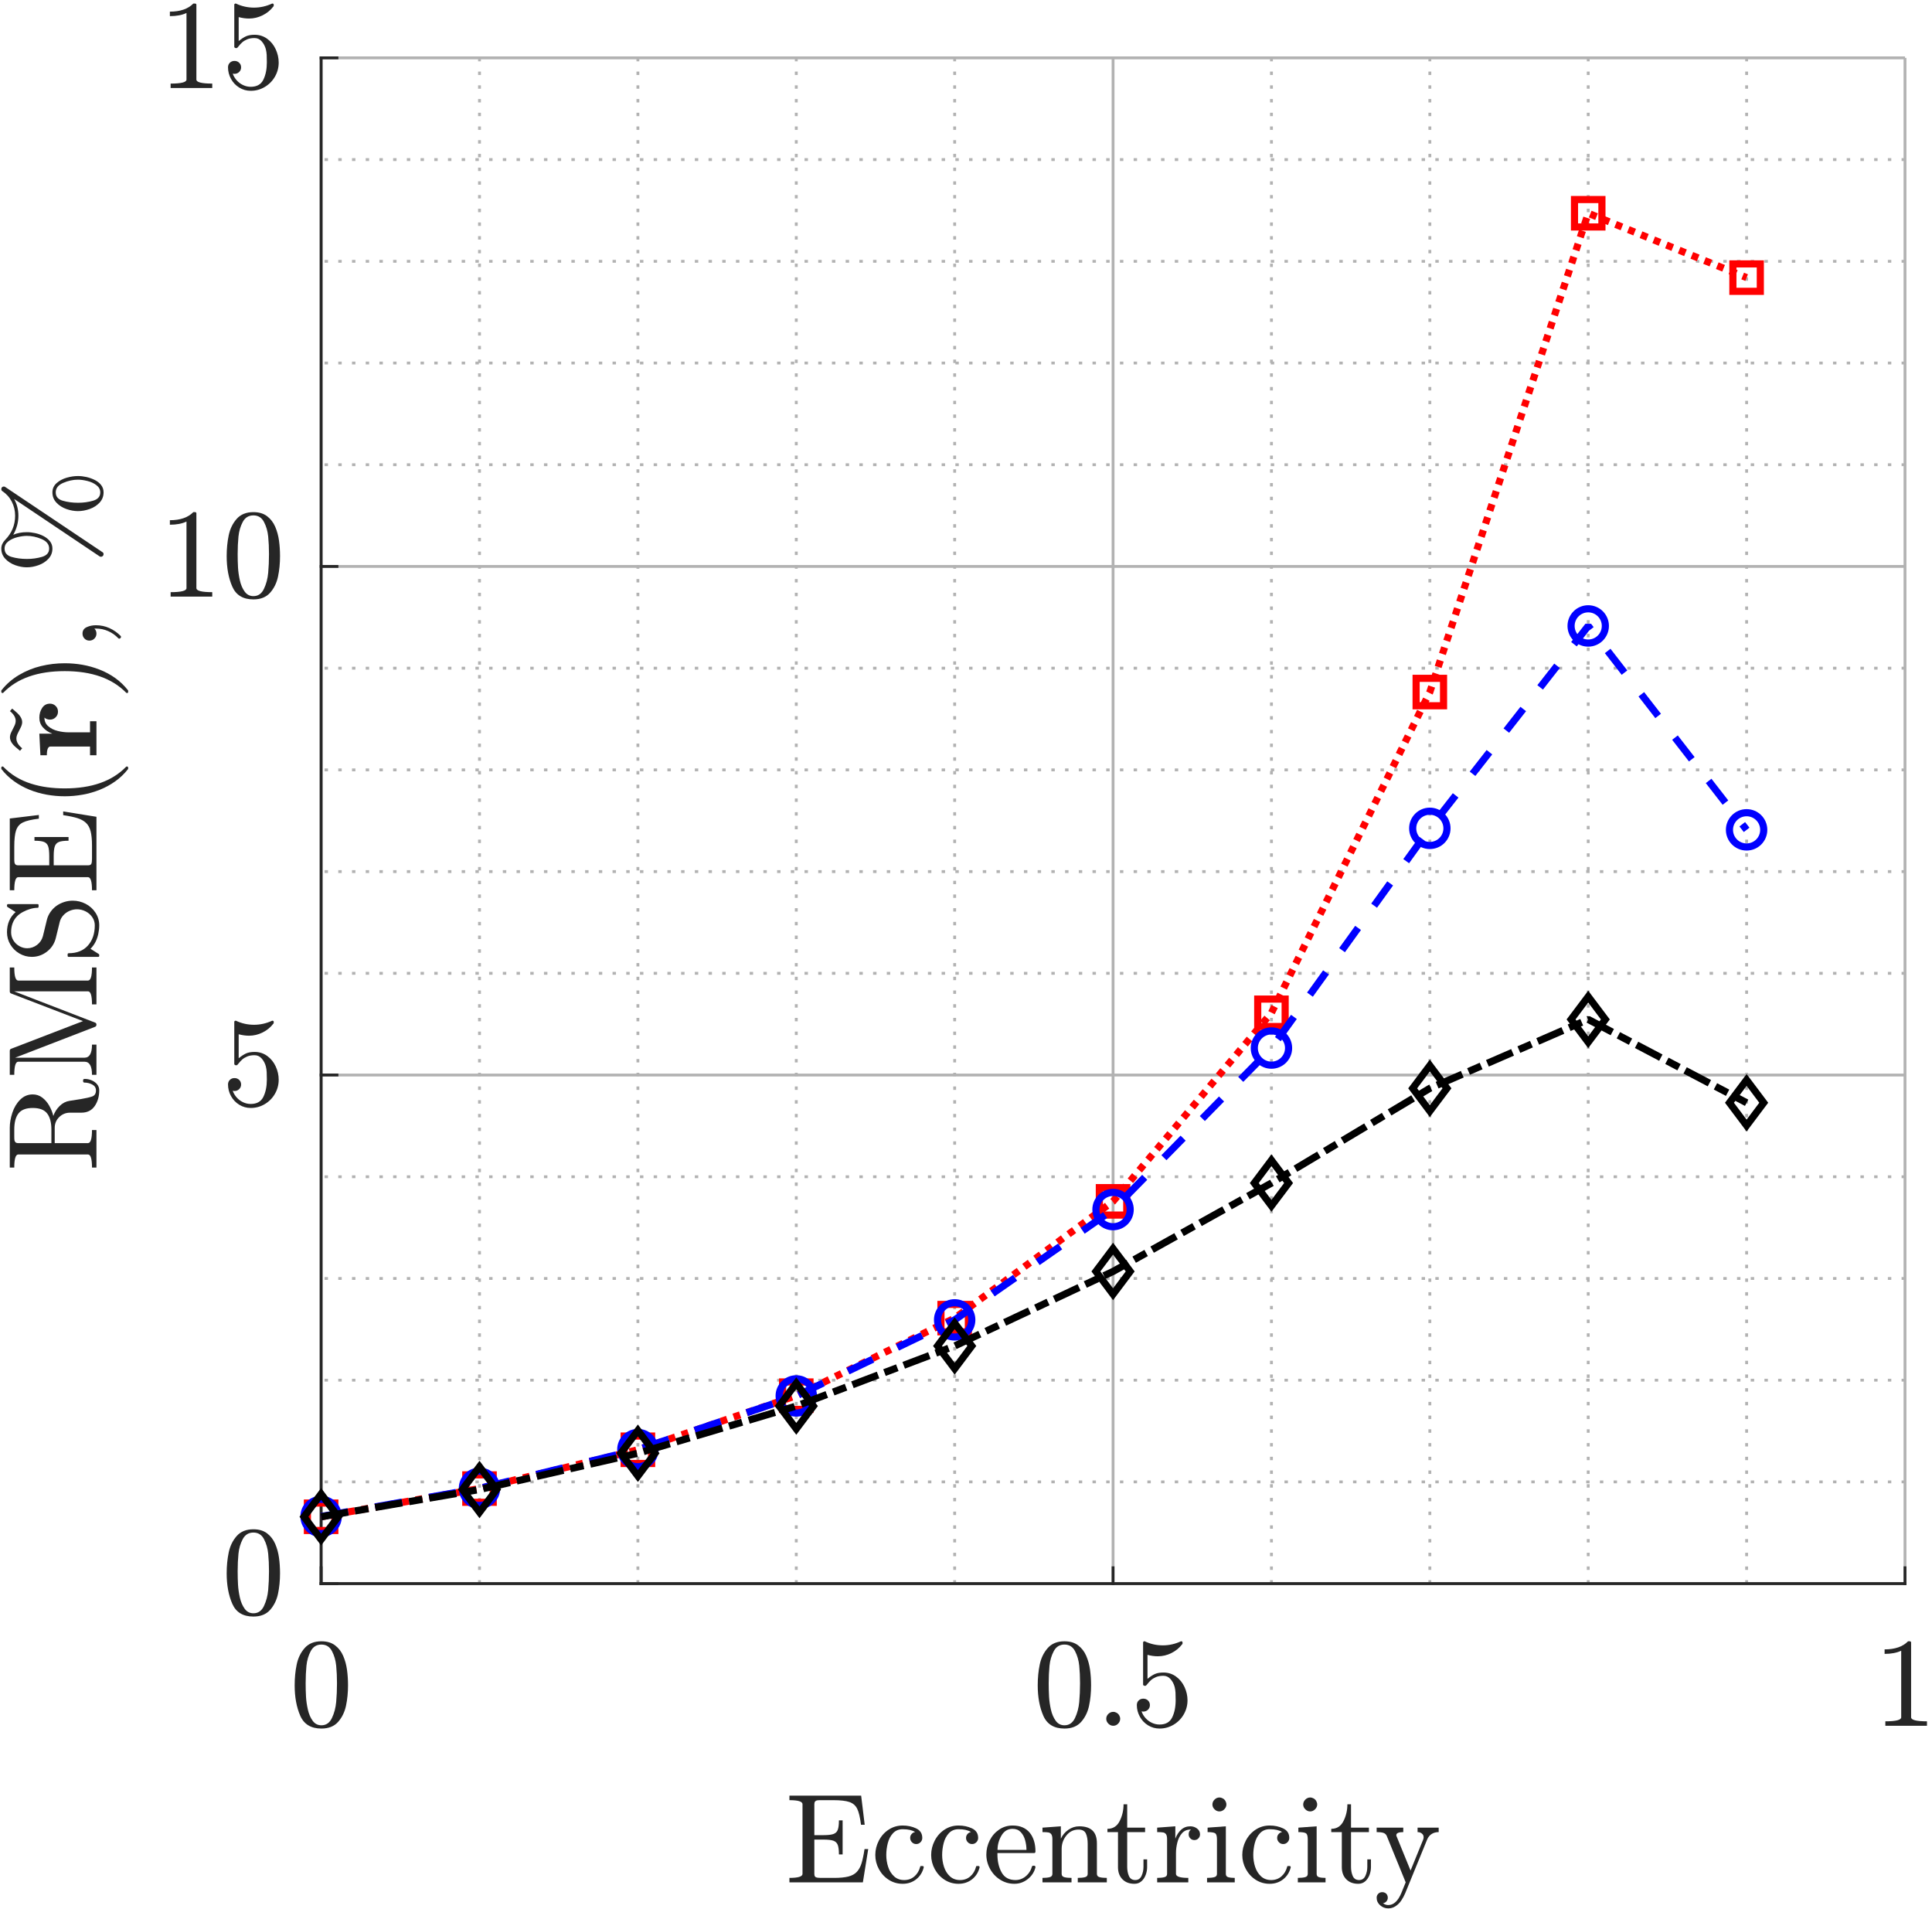 <?xml version="1.0" encoding="UTF-8" standalone="no"?>
<svg
   xmlns:dc="http://purl.org/dc/elements/1.1/"
   xmlns:cc="http://creativecommons.org/ns#"
   xmlns:rdf="http://www.w3.org/1999/02/22-rdf-syntax-ns#"
   xmlns:svg="http://www.w3.org/2000/svg"
   xmlns="http://www.w3.org/2000/svg"
   xmlns:sodipodi="http://sodipodi.sourceforge.net/DTD/sodipodi-0.dtd"
   xmlns:inkscape="http://www.inkscape.org/namespaces/inkscape"
   version="1.1"
   id="svg2"
   xml:space="preserve"
   width="450.667"
   height="445.333"
   viewBox="0 0 450.667 445.333"
   sodipodi:docname="accuracy_ecc.eps"><rect x="0" y="0" width="450.667" height="445.333" fill="#333333" stroke="none"/><defs
     id="defs6" /><sodipodi:namedview
     pagecolor="#ffffff"
     bordercolor="#666666"
     borderopacity="1"
     objecttolerance="10"
     gridtolerance="10"
     guidetolerance="10"
     inkscape:pageopacity="0"
     inkscape:pageshadow="2"
     inkscape:window-width="640"
     inkscape:window-height="480"
     id="namedview4" /><g
     id="g10"
     inkscape:groupmode="layer"
     inkscape:label="ink_ext_XXXXXX"
     transform="matrix(1.333,0,0,-1.333,0,445.333)"><g
       id="g12"
       transform="scale(0.1)"><path
         d="m -20,-30.027 h 3401.6 v 3401.6 H -20 Z"
         style="fill:#ffffff;fill-opacity:1;fill-rule:nonzero;stroke:none"
         id="path14" /><path
         d="m -20,-30.027 h 3401.6 v 3401.6 H -20 Z"
         style="fill:#ffffff;fill-opacity:1;fill-rule:nonzero;stroke:none"
         id="path16" /><path
         d="m 561.934,569.902 h 2771.68 v 2669.69 H 561.934 Z"
         style="fill:#ffffff;fill-opacity:1;fill-rule:nonzero;stroke:none"
         id="path18" /><path
         d="M 839.102,569.902 V 3239.59"
         style="fill:none;stroke:#b2b2b2;stroke-width:4.997;stroke-linecap:butt;stroke-linejoin:bevel;stroke-miterlimit:10;stroke-dasharray:5.999, 17.998;stroke-dashoffset:0;stroke-opacity:1"
         id="path20" /><path
         d="M 1116.27,569.902 V 3239.59"
         style="fill:none;stroke:#b2b2b2;stroke-width:4.997;stroke-linecap:butt;stroke-linejoin:bevel;stroke-miterlimit:10;stroke-dasharray:5.999, 17.998;stroke-dashoffset:0;stroke-opacity:1"
         id="path22" /><path
         d="M 1393.43,569.902 V 3239.59"
         style="fill:none;stroke:#b2b2b2;stroke-width:4.997;stroke-linecap:butt;stroke-linejoin:bevel;stroke-miterlimit:10;stroke-dasharray:5.999, 17.998;stroke-dashoffset:0;stroke-opacity:1"
         id="path24" /><path
         d="M 1670.6,569.902 V 3239.59"
         style="fill:none;stroke:#b2b2b2;stroke-width:4.997;stroke-linecap:butt;stroke-linejoin:bevel;stroke-miterlimit:10;stroke-dasharray:5.999, 17.998;stroke-dashoffset:0;stroke-opacity:1"
         id="path26" /><path
         d="M 2224.94,569.902 V 3239.59"
         style="fill:none;stroke:#b2b2b2;stroke-width:4.997;stroke-linecap:butt;stroke-linejoin:bevel;stroke-miterlimit:10;stroke-dasharray:5.999, 17.998;stroke-dashoffset:0;stroke-opacity:1"
         id="path28" /><path
         d="M 2502.11,569.902 V 3239.59"
         style="fill:none;stroke:#b2b2b2;stroke-width:4.997;stroke-linecap:butt;stroke-linejoin:bevel;stroke-miterlimit:10;stroke-dasharray:5.999, 17.998;stroke-dashoffset:0;stroke-opacity:1"
         id="path30" /><path
         d="M 2779.27,569.902 V 3239.59"
         style="fill:none;stroke:#b2b2b2;stroke-width:4.997;stroke-linecap:butt;stroke-linejoin:bevel;stroke-miterlimit:10;stroke-dasharray:5.999, 17.998;stroke-dashoffset:0;stroke-opacity:1"
         id="path32" /><path
         d="M 3056.44,569.902 V 3239.59"
         style="fill:none;stroke:#b2b2b2;stroke-width:4.997;stroke-linecap:butt;stroke-linejoin:bevel;stroke-miterlimit:10;stroke-dasharray:5.999, 17.998;stroke-dashoffset:0;stroke-opacity:1"
         id="path34" /><path
         d="M 561.934,569.902 V 3239.59"
         style="fill:none;stroke:#b2b2b2;stroke-width:4.997;stroke-linecap:butt;stroke-linejoin:round;stroke-miterlimit:10;stroke-dasharray:none;stroke-opacity:1"
         id="path36" /><path
         d="M 1947.77,569.902 V 3239.59"
         style="fill:none;stroke:#b2b2b2;stroke-width:4.997;stroke-linecap:butt;stroke-linejoin:round;stroke-miterlimit:10;stroke-dasharray:none;stroke-opacity:1"
         id="path38" /><path
         d="M 3333.61,569.902 V 3239.59"
         style="fill:none;stroke:#b2b2b2;stroke-width:4.997;stroke-linecap:butt;stroke-linejoin:round;stroke-miterlimit:10;stroke-dasharray:none;stroke-opacity:1"
         id="path40" /><path
         d="M 3333.61,747.883 H 561.934"
         style="fill:none;stroke:#b2b2b2;stroke-width:4.997;stroke-linecap:butt;stroke-linejoin:bevel;stroke-miterlimit:10;stroke-dasharray:5.999, 17.998;stroke-dashoffset:0;stroke-opacity:1"
         id="path42" /><path
         d="M 3333.61,925.859 H 561.934"
         style="fill:none;stroke:#b2b2b2;stroke-width:4.997;stroke-linecap:butt;stroke-linejoin:bevel;stroke-miterlimit:10;stroke-dasharray:5.999, 17.998;stroke-dashoffset:0;stroke-opacity:1"
         id="path44" /><path
         d="M 3333.61,1103.84 H 561.934"
         style="fill:none;stroke:#b2b2b2;stroke-width:4.997;stroke-linecap:butt;stroke-linejoin:bevel;stroke-miterlimit:10;stroke-dasharray:5.999, 17.998;stroke-dashoffset:0;stroke-opacity:1"
         id="path46" /><path
         d="M 3333.61,1281.82 H 561.934"
         style="fill:none;stroke:#b2b2b2;stroke-width:4.997;stroke-linecap:butt;stroke-linejoin:bevel;stroke-miterlimit:10;stroke-dasharray:5.999, 17.998;stroke-dashoffset:0;stroke-opacity:1"
         id="path48" /><path
         d="M 3333.61,1637.78 H 561.934"
         style="fill:none;stroke:#b2b2b2;stroke-width:4.997;stroke-linecap:butt;stroke-linejoin:bevel;stroke-miterlimit:10;stroke-dasharray:5.999, 17.998;stroke-dashoffset:0;stroke-opacity:1"
         id="path50" /><path
         d="M 3333.61,1815.76 H 561.934"
         style="fill:none;stroke:#b2b2b2;stroke-width:4.997;stroke-linecap:butt;stroke-linejoin:bevel;stroke-miterlimit:10;stroke-dasharray:5.999, 17.998;stroke-dashoffset:0;stroke-opacity:1"
         id="path52" /><path
         d="M 3333.61,1993.73 H 561.934"
         style="fill:none;stroke:#b2b2b2;stroke-width:4.997;stroke-linecap:butt;stroke-linejoin:bevel;stroke-miterlimit:10;stroke-dasharray:5.999, 17.998;stroke-dashoffset:0;stroke-opacity:1"
         id="path54" /><path
         d="M 3333.61,2171.71 H 561.934"
         style="fill:none;stroke:#b2b2b2;stroke-width:4.997;stroke-linecap:butt;stroke-linejoin:bevel;stroke-miterlimit:10;stroke-dasharray:5.999, 17.998;stroke-dashoffset:0;stroke-opacity:1"
         id="path56" /><path
         d="M 3333.61,2527.67 H 561.934"
         style="fill:none;stroke:#b2b2b2;stroke-width:4.997;stroke-linecap:butt;stroke-linejoin:bevel;stroke-miterlimit:10;stroke-dasharray:5.999, 17.998;stroke-dashoffset:0;stroke-opacity:1"
         id="path58" /><path
         d="M 3333.61,2705.65 H 561.934"
         style="fill:none;stroke:#b2b2b2;stroke-width:4.997;stroke-linecap:butt;stroke-linejoin:bevel;stroke-miterlimit:10;stroke-dasharray:5.999, 17.998;stroke-dashoffset:0;stroke-opacity:1"
         id="path60" /><path
         d="M 3333.61,2883.63 H 561.934"
         style="fill:none;stroke:#b2b2b2;stroke-width:4.997;stroke-linecap:butt;stroke-linejoin:bevel;stroke-miterlimit:10;stroke-dasharray:5.999, 17.998;stroke-dashoffset:0;stroke-opacity:1"
         id="path62" /><path
         d="M 3333.61,3061.61 H 561.934"
         style="fill:none;stroke:#b2b2b2;stroke-width:4.997;stroke-linecap:butt;stroke-linejoin:bevel;stroke-miterlimit:10;stroke-dasharray:5.999, 17.998;stroke-dashoffset:0;stroke-opacity:1"
         id="path64" /><path
         d="M 3333.61,569.902 H 561.934"
         style="fill:none;stroke:#b2b2b2;stroke-width:4.997;stroke-linecap:butt;stroke-linejoin:round;stroke-miterlimit:10;stroke-dasharray:none;stroke-opacity:1"
         id="path66" /><path
         d="M 3333.61,1459.8 H 561.934"
         style="fill:none;stroke:#b2b2b2;stroke-width:4.997;stroke-linecap:butt;stroke-linejoin:round;stroke-miterlimit:10;stroke-dasharray:none;stroke-opacity:1"
         id="path68" /><path
         d="M 3333.61,2349.7 H 561.934"
         style="fill:none;stroke:#b2b2b2;stroke-width:4.997;stroke-linecap:butt;stroke-linejoin:round;stroke-miterlimit:10;stroke-dasharray:none;stroke-opacity:1"
         id="path70" /><path
         d="M 3333.61,3239.59 H 561.934"
         style="fill:none;stroke:#b2b2b2;stroke-width:4.997;stroke-linecap:butt;stroke-linejoin:round;stroke-miterlimit:10;stroke-dasharray:none;stroke-opacity:1"
         id="path72" /><path
         d="M 561.934,569.902 H 3333.61"
         style="fill:none;stroke:#262626;stroke-width:4.997;stroke-linecap:square;stroke-linejoin:round;stroke-miterlimit:10;stroke-dasharray:none;stroke-opacity:1"
         id="path74" /><path
         d="m 561.934,569.902 v 27.715"
         style="fill:none;stroke:#262626;stroke-width:4.997;stroke-linecap:square;stroke-linejoin:round;stroke-miterlimit:10;stroke-dasharray:none;stroke-opacity:1"
         id="path76" /><path
         d="m 1947.77,569.902 v 27.715"
         style="fill:none;stroke:#262626;stroke-width:4.997;stroke-linecap:square;stroke-linejoin:round;stroke-miterlimit:10;stroke-dasharray:none;stroke-opacity:1"
         id="path78" /><path
         d="m 3333.61,569.902 v 27.715"
         style="fill:none;stroke:#262626;stroke-width:4.997;stroke-linecap:square;stroke-linejoin:round;stroke-miterlimit:10;stroke-dasharray:none;stroke-opacity:1"
         id="path80" /><path
         d="m 562.426,316.285 c -18.121,0 -30.449,7.465 -36.981,22.399 -6.531,14.933 -9.797,32.683 -9.797,53.246 0,12.875 1.172,24.98 3.516,36.324 2.344,11.344 7,20.965 13.973,28.867 6.968,7.91 16.73,11.863 29.289,11.863 9.75,0 17.734,-2.375 23.953,-7.129 6.219,-4.746 10.949,-10.902 14.203,-18.464 3.246,-7.559 5.465,-15.653 6.652,-24.278 1.188,-8.625 1.782,-17.687 1.782,-27.183 0,-12.688 -1.172,-24.578 -3.516,-35.668 -2.344,-11.094 -6.953,-20.532 -13.828,-28.309 -6.871,-7.781 -16.621,-11.668 -29.246,-11.668 z m 0,5.715 c 8.25,0 14.39,4.234 18.422,12.703 4.027,8.465 6.511,17.824 7.453,28.074 0.933,10.246 1.402,21.153 1.402,32.715 0,11.121 -0.469,21.387 -1.402,30.793 -0.942,9.403 -3.41,17.918 -7.41,25.539 -4,7.629 -10.157,11.442 -18.465,11.442 -8.371,0 -14.59,-3.828 -18.653,-11.481 -4.062,-7.656 -6.562,-16.172 -7.5,-25.547 -0.933,-9.375 -1.402,-19.625 -1.402,-30.746 0,-8.25 0.203,-16.015 0.606,-23.297 0.406,-7.277 1.484,-14.808 3.234,-22.593 1.75,-7.778 4.547,-14.325 8.391,-19.633 3.843,-5.313 8.953,-7.969 15.324,-7.969"
         style="fill:#262626;fill-opacity:1;fill-rule:nonzero;stroke:none"
         id="path82" /><path
         d="m 1862.71,316.285 c -18.12,0 -30.45,7.465 -36.98,22.399 -6.53,14.933 -9.8,32.683 -9.8,53.246 0,12.875 1.17,24.98 3.52,36.324 2.34,11.344 7,20.965 13.96,28.867 6.97,7.91 16.73,11.863 29.3,11.863 9.75,0 17.73,-2.375 23.95,-7.129 6.22,-4.746 10.95,-10.902 14.2,-18.464 3.25,-7.559 5.47,-15.653 6.66,-24.278 1.18,-8.625 1.78,-17.687 1.78,-27.183 0,-12.688 -1.17,-24.578 -3.52,-35.668 -2.34,-11.094 -6.95,-20.532 -13.83,-28.309 -6.87,-7.781 -16.62,-11.668 -29.24,-11.668 z m 0,5.715 c 8.25,0 14.39,4.234 18.42,12.703 4.03,8.465 6.51,17.824 7.45,28.074 0.94,10.246 1.41,21.153 1.41,32.715 0,11.121 -0.47,21.387 -1.41,30.793 -0.94,9.403 -3.41,17.918 -7.4,25.539 -4,7.629 -10.16,11.442 -18.47,11.442 -8.38,0 -14.59,-3.828 -18.66,-11.481 -4.06,-7.656 -6.56,-16.172 -7.49,-25.547 -0.94,-9.375 -1.41,-19.625 -1.41,-30.746 0,-8.25 0.2,-16.015 0.61,-23.297 0.4,-7.277 1.48,-14.808 3.23,-22.593 1.75,-7.778 4.55,-14.325 8.39,-19.633 3.84,-5.313 8.95,-7.969 15.33,-7.969"
         style="fill:#262626;fill-opacity:1;fill-rule:nonzero;stroke:none"
         id="path84" /><path
         d="m 1935.86,333.434 c 0,3.312 1.23,6.156 3.7,8.531 2.47,2.379 5.33,3.566 8.58,3.566 2,0 3.97,-0.551 5.9,-1.644 1.94,-1.094 3.45,-2.61 4.55,-4.547 1.09,-1.938 1.64,-3.906 1.64,-5.906 0,-3.246 -1.19,-6.106 -3.56,-8.579 -2.38,-2.464 -5.22,-3.699 -8.53,-3.699 -3.25,0 -6.11,1.235 -8.58,3.699 -2.47,2.473 -3.7,5.333 -3.7,8.579"
         style="fill:#262626;fill-opacity:1;fill-rule:nonzero;stroke:none"
         id="path86" /><path
         d="m 1997.61,346.371 c 1.5,-4.312 3.83,-8.234 6.99,-11.766 3.16,-3.527 6.88,-6.292 11.16,-8.292 4.28,-2 8.73,-2.997 13.35,-2.997 10.69,0 18.06,4.153 22.12,12.465 4.07,8.313 6.1,18.403 6.1,30.278 0,5.125 -0.09,9.437 -0.28,12.933 -0.19,3.5 -0.69,6.875 -1.5,10.121 -1.37,5.188 -3.77,9.739 -7.17,13.645 -3.41,3.902 -7.61,5.855 -12.61,5.855 -5,0 -9.28,-0.75 -12.84,-2.25 -3.56,-1.5 -6.47,-3.265 -8.72,-5.297 -2.25,-2.027 -4.25,-4.168 -6,-6.421 -1.75,-2.247 -2.84,-3.434 -3.28,-3.563 h -2.44 c -0.37,0 -0.83,0.238 -1.36,0.707 -0.53,0.469 -0.79,0.922 -0.79,1.356 v 74.152 c 0,0.312 0.23,0.672 0.7,1.074 0.47,0.41 0.95,0.613 1.45,0.613 h 0.65 c 9.95,-4.754 20.54,-7.129 31.79,-7.129 10.93,0 21.49,2.375 31.68,7.129 h 0.66 c 0.5,0 0.96,-0.171 1.4,-0.515 0.44,-0.344 0.66,-0.735 0.66,-1.172 v -2.063 c 0,-0.754 -0.13,-1.129 -0.38,-1.129 -5.06,-6.687 -11.4,-11.921 -19.03,-15.699 -7.62,-3.781 -15.53,-5.668 -23.71,-5.668 -5.94,0 -12,0.844 -18.19,2.532 v -41.997 c 4.88,4 9.25,6.844 13.12,8.532 3.88,1.683 8.82,2.523 14.82,2.523 8.18,0 15.51,-2.34 21.98,-7.023 6.47,-4.688 11.43,-10.813 14.9,-18.375 3.47,-7.563 5.21,-15.282 5.21,-23.153 0,-8.875 -2.19,-17.109 -6.57,-24.703 -4.37,-7.594 -10.32,-13.621 -17.85,-18.09 -7.53,-4.468 -15.7,-6.699 -24.52,-6.699 -7.25,0 -13.93,1.871 -20.06,5.621 -6.12,3.75 -10.94,8.813 -14.44,15.184 -3.5,6.375 -5.24,13.125 -5.24,20.246 0,3.316 1.07,6.019 3.23,8.113 2.16,2.09 4.86,3.137 8.11,3.137 3.25,0 5.99,-1.063 8.2,-3.188 2.22,-2.121 3.33,-4.808 3.33,-8.062 0,-3.184 -1.11,-5.867 -3.33,-8.055 -2.21,-2.191 -4.95,-3.285 -8.2,-3.285 -0.5,0 -1.08,0.047 -1.73,0.141 -0.66,0.093 -1.11,0.172 -1.37,0.234"
         style="fill:#262626;fill-opacity:1;fill-rule:nonzero;stroke:none"
         id="path88" /><path
         d="m 3299.21,321.156 v 7.782 c 18.5,0 27.75,2.343 27.75,7.031 v 116.515 c -7.69,-3.687 -17.38,-5.531 -29.06,-5.531 v 7.871 c 18.12,0 31.81,4.719 41.06,14.16 h 3.18 c 0.5,0 0.99,-0.203 1.45,-0.613 0.47,-0.402 0.71,-0.855 0.71,-1.355 V 335.969 c 0,-4.688 9.24,-7.031 27.74,-7.031 v -7.782 h -72.83"
         style="fill:#262626;fill-opacity:1;fill-rule:nonzero;stroke:none"
         id="path90" /><path
         d="m 1381.44,47.188 v 7.781 c 15.25,0 22.88,2.344 22.88,7.031 v 121.957 c 0,4.684 -7.63,7.027 -22.88,7.027 v 7.871 h 125.52 l 6.19,-50.894 h -6.47 c -1.57,12.809 -3.77,22.105 -6.61,27.883 -2.84,5.785 -7.41,9.754 -13.68,11.91 -6.29,2.156 -15.74,3.23 -28.36,3.23 h -21.75 c -2.69,0 -4.76,-0.109 -6.23,-0.328 -1.47,-0.215 -2.67,-0.84 -3.62,-1.871 -0.93,-1.031 -1.4,-2.64 -1.4,-4.828 v -54.18 h 16.31 c 7.56,0 13.2,0.637 16.92,1.918 3.72,1.282 6.28,3.703 7.69,7.266 1.4,3.562 2.11,9.125 2.11,16.684 h 6.46 V 96.031 h -6.46 c 0,7.559 -0.71,13.133 -2.11,16.731 -1.41,3.59 -3.97,6.027 -7.69,7.312 -3.72,1.281 -9.36,1.922 -16.92,1.922 h -16.31 V 62 c 0,-3.121 0.89,-5.074 2.67,-5.859 1.78,-0.781 4.64,-1.172 8.58,-1.172 h 23.53 c 10.24,0 18.53,0.812 24.84,2.438 6.31,1.629 11.23,4.348 14.76,8.16 3.53,3.809 6.25,8.73 8.16,14.762 1.9,6.027 3.67,14.387 5.3,25.07 h 6.46 l -9.37,-58.211 h -128.52"
         style="fill:#262626;fill-opacity:1;fill-rule:nonzero;stroke:none"
         id="path92" /><path
         d="m 1579.61,44.656 c -9,0 -17.14,2.344 -24.42,7.031 -7.28,4.688 -13.01,10.906 -17.2,18.66 -4.19,7.746 -6.28,15.996 -6.28,24.746 0,8.746 2.08,17.136 6.23,25.168 4.16,8.031 9.89,14.433 17.2,19.215 7.31,4.777 15.47,7.168 24.47,7.168 8.62,0 16.5,-1.684 23.62,-5.055 7.13,-3.379 10.69,-8.942 10.69,-16.692 0,-2.871 -1.03,-5.371 -3.1,-7.5 -2.06,-2.125 -4.56,-3.183 -7.5,-3.183 -2.93,0 -5.43,1.058 -7.5,3.183 -2.05,2.129 -3.09,4.629 -3.09,7.5 0,2.629 0.83,4.895 2.49,6.797 1.66,1.907 3.7,3.114 6.14,3.614 -5.13,3.246 -12.31,4.871 -21.56,4.871 -7.06,0 -12.76,-2.344 -17.11,-7.032 -4.34,-4.687 -7.39,-10.5 -9.14,-17.433 -1.75,-6.938 -2.62,-13.809 -2.62,-20.621 0,-7.129 1.07,-14.035 3.23,-20.723 2.16,-6.684 5.59,-12.211 10.31,-16.586 4.72,-4.375 10.67,-6.566 17.85,-6.566 7,0 12.96,2.141 17.87,6.422 4.9,4.281 8.26,9.891 10.08,16.828 0,0.875 0.56,1.312 1.68,1.312 h 2.72 c 0.44,0 0.84,-0.188 1.22,-0.562 0.37,-0.375 0.56,-0.844 0.56,-1.406 V 73.25 c -2.25,-8.75 -6.7,-15.703 -13.36,-20.859 -6.66,-5.156 -14.48,-7.734 -23.48,-7.734"
         style="fill:#262626;fill-opacity:1;fill-rule:nonzero;stroke:none"
         id="path94" /><path
         d="m 1677.38,44.656 c -9,0 -17.14,2.344 -24.42,7.031 -7.28,4.688 -13.01,10.906 -17.21,18.66 -4.18,7.746 -6.28,15.996 -6.28,24.746 0,8.746 2.08,17.136 6.24,25.168 4.15,8.031 9.89,14.433 17.2,19.215 7.32,4.777 15.47,7.168 24.47,7.168 8.62,0 16.5,-1.684 23.62,-5.055 7.12,-3.379 10.68,-8.942 10.68,-16.692 0,-2.871 -1.03,-5.371 -3.09,-7.5 -2.06,-2.125 -4.56,-3.183 -7.5,-3.183 -2.93,0 -5.43,1.058 -7.5,3.183 -2.06,2.129 -3.09,4.629 -3.09,7.5 0,2.629 0.83,4.895 2.48,6.797 1.66,1.907 3.71,3.114 6.15,3.614 -5.13,3.246 -12.32,4.871 -21.56,4.871 -7.07,0 -12.77,-2.344 -17.12,-7.032 -4.34,-4.687 -7.38,-10.5 -9.13,-17.433 -1.75,-6.938 -2.63,-13.809 -2.63,-20.621 0,-7.129 1.08,-14.035 3.24,-20.723 2.15,-6.684 5.59,-12.211 10.31,-16.586 4.72,-4.375 10.67,-6.566 17.86,-6.566 7,0 12.95,2.141 17.85,6.422 4.91,4.281 8.27,9.891 10.08,16.828 0,0.875 0.56,1.312 1.68,1.312 h 2.72 c 0.44,0 0.85,-0.188 1.23,-0.562 0.37,-0.375 0.55,-0.844 0.55,-1.406 V 73.25 c -2.24,-8.75 -6.69,-15.703 -13.35,-20.859 -6.66,-5.156 -14.48,-7.734 -23.48,-7.734"
         style="fill:#262626;fill-opacity:1;fill-rule:nonzero;stroke:none"
         id="path96" /><path
         d="m 1775.14,44.656 c -9.06,0 -17.35,2.375 -24.88,7.129 -7.53,4.746 -13.46,11.074 -17.76,18.98 -4.32,7.902 -6.48,16.262 -6.48,25.078 0,8.683 1.97,16.929 5.91,24.746 3.94,7.812 9.42,14.105 16.45,18.887 7.03,4.777 14.89,7.168 23.58,7.168 6.81,0 12.73,-1.122 17.76,-3.372 5.03,-2.25 9.17,-5.406 12.42,-9.464 3.25,-4.067 5.7,-8.848 7.36,-14.348 1.66,-5.496 2.48,-11.527 2.48,-18.094 0,-1.933 -0.75,-2.902 -2.25,-2.902 h -64.3 v -2.433 c 0,-12.254 2.47,-22.785 7.4,-31.594 4.94,-8.812 13.03,-13.219 24.28,-13.219 4.5,0 8.69,1.02 12.57,3.051 3.87,2.031 7.23,4.844 10.07,8.434 2.84,3.594 4.79,7.457 5.86,11.578 0.12,0.5 0.39,0.953 0.8,1.355 0.4,0.41 0.85,0.613 1.35,0.613 h 1.97 c 1.5,0 2.25,-0.938 2.25,-2.812 -2.12,-8.375 -6.66,-15.266 -13.59,-20.668 -6.93,-5.41 -14.68,-8.113 -23.25,-8.113 z m -29.53,59.34 h 50.63 c 0,5.563 -0.78,11.203 -2.35,16.918 -1.56,5.719 -4.14,10.469 -7.73,14.25 -3.6,3.781 -8.33,5.676 -14.2,5.676 -8.38,0 -14.86,-3.922 -19.45,-11.766 -4.6,-7.844 -6.9,-16.203 -6.9,-25.078"
         style="fill:#262626;fill-opacity:1;fill-rule:nonzero;stroke:none"
         id="path98" /><path
         d="m 1824.26,47.188 v 7.781 c 5,0 9.14,0.406 12.42,1.219 3.28,0.812 4.92,2.75 4.92,5.812 v 60.648 c 0,3.938 -0.61,6.801 -1.83,8.579 -1.22,1.781 -2.93,2.875 -5.16,3.281 -2.21,0.406 -5.66,0.605 -10.35,0.605 v 7.782 l 32.15,2.347 V 123.59 c 2.94,6.371 7.33,11.574 13.18,15.605 5.84,4.032 12.16,6.047 18.98,6.047 10.31,0 18.04,-2.453 23.2,-7.363 5.15,-4.902 7.73,-12.414 7.73,-22.539 V 62 c 0,-3.062 1.62,-5 4.87,-5.812 3.25,-0.812 7.41,-1.219 12.47,-1.219 v -7.781 h -50.8 v 7.781 c 5.05,0 9.21,0.406 12.46,1.219 3.25,0.812 4.87,2.75 4.87,5.812 v 52.68 c 0,7.254 -1.04,13.207 -3.14,17.863 -2.09,4.652 -6.42,6.98 -12.98,6.98 -8.56,0 -15.61,-3.437 -21.14,-10.312 -5.53,-6.875 -8.29,-14.656 -8.29,-23.344 V 62 c 0,-3.062 1.63,-5 4.87,-5.812 3.25,-0.812 7.38,-1.219 12.38,-1.219 v -7.781 h -50.81"
         style="fill:#262626;fill-opacity:1;fill-rule:nonzero;stroke:none"
         id="path100" /><path
         d="m 1956.39,73.812 v 61.3 h -18.47 v 5.727 c 9.68,0 16.81,4.512 21.37,13.539 4.57,9.031 6.85,18.828 6.85,29.391 h 6.37 v -40.875 h 31.31 v -7.782 h -31.31 V 74.281 c 0,-6.121 1.03,-11.496 3.1,-16.125 2.05,-4.625 5.74,-6.938 11.05,-6.938 5.06,0 8.72,2.441 10.97,7.316 2.25,4.875 3.37,10.125 3.37,15.746 v 13.121 h 6.38 V 73.812 c 0,-4.625 -0.84,-9.191 -2.53,-13.688 -1.69,-4.5 -4.19,-8.203 -7.5,-11.105 -3.31,-2.91 -7.37,-4.363 -12.19,-4.363 -8.87,0 -15.88,2.656 -21.04,7.969 -5.16,5.316 -7.73,12.379 -7.73,21.188"
         style="fill:#262626;fill-opacity:1;fill-rule:nonzero;stroke:none"
         id="path102" /><path
         d="m 2024.96,47.188 v 7.781 c 5.07,0 9.22,0.406 12.47,1.219 3.25,0.812 4.87,2.75 4.87,5.812 v 60.648 c 0,3.938 -0.59,6.801 -1.77,8.579 -1.19,1.781 -2.91,2.875 -5.16,3.281 -2.25,0.406 -5.72,0.605 -10.41,0.605 v 7.782 l 31.79,2.347 V 123.59 c 2.37,6.433 5.76,11.652 10.16,15.652 4.41,4 9.77,6 16.08,6 4.37,0 8.3,-1.297 11.77,-3.894 3.46,-2.59 5.2,-6.012 5.2,-10.258 0,-2.688 -0.96,-5.02 -2.86,-6.988 -1.91,-1.969 -4.26,-2.954 -7.08,-2.954 -2.75,0 -5.09,0.969 -7.03,2.911 -1.94,1.933 -2.91,4.277 -2.91,7.031 0,4 1.41,6.812 4.22,8.433 h -1.31 c -6,0 -10.89,-2.171 -14.67,-6.515 -3.78,-4.344 -6.47,-9.719 -8.06,-16.125 -1.6,-6.403 -2.39,-12.543 -2.39,-18.418 V 62 c 0,-4.688 7.18,-7.031 21.56,-7.031 v -7.781 h -54.47"
         style="fill:#262626;fill-opacity:1;fill-rule:nonzero;stroke:none"
         id="path104" /><path
         d="m 2112.25,47.188 v 7.781 c 5.06,0 9.21,0.406 12.47,1.219 3.24,0.812 4.87,2.75 4.87,5.812 v 60.648 c 0,5.688 -1.11,9.188 -3.33,10.5 -2.22,1.309 -6.58,1.965 -13.07,1.965 v 7.782 l 31.96,2.347 V 62 c 0,-3.062 1.42,-5 4.26,-5.812 2.85,-0.812 6.61,-1.219 11.3,-1.219 v -7.781 z m 9.37,136.203 c 0,3.254 1.24,6.113 3.7,8.578 2.47,2.469 5.3,3.703 8.48,3.703 2.07,0 4.09,-0.547 6.05,-1.637 1.97,-1.097 3.5,-2.613 4.6,-4.547 1.09,-1.937 1.64,-3.968 1.64,-6.097 0,-3.125 -1.24,-5.918 -3.7,-8.387 -2.47,-2.469 -5.33,-3.703 -8.59,-3.703 -3.18,0 -6.01,1.234 -8.48,3.703 -2.46,2.469 -3.7,5.262 -3.7,8.387"
         style="fill:#262626;fill-opacity:1;fill-rule:nonzero;stroke:none"
         id="path106" /><path
         d="m 2221.82,44.656 c -9,0 -17.14,2.344 -24.43,7.031 -7.28,4.688 -13.01,10.906 -17.2,18.66 -4.19,7.746 -6.28,15.996 -6.28,24.746 0,8.746 2.08,17.136 6.23,25.168 4.16,8.031 9.9,14.433 17.21,19.215 7.31,4.777 15.47,7.168 24.47,7.168 8.62,0 16.49,-1.684 23.61,-5.055 7.13,-3.379 10.7,-8.942 10.7,-16.692 0,-2.871 -1.04,-5.371 -3.1,-7.5 -2.07,-2.125 -4.57,-3.183 -7.5,-3.183 -2.94,0 -5.44,1.058 -7.5,3.183 -2.06,2.129 -3.09,4.629 -3.09,7.5 0,2.629 0.83,4.895 2.48,6.797 1.65,1.907 3.71,3.114 6.14,3.614 -5.12,3.246 -12.31,4.871 -21.56,4.871 -7.06,0 -12.77,-2.344 -17.11,-7.032 -4.34,-4.687 -7.38,-10.5 -9.14,-17.433 -1.74,-6.938 -2.62,-13.809 -2.62,-20.621 0,-7.129 1.08,-14.035 3.24,-20.723 2.15,-6.684 5.59,-12.211 10.3,-16.586 4.72,-4.375 10.68,-6.566 17.87,-6.566 6.99,0 12.94,2.141 17.85,6.422 4.9,4.281 8.26,9.891 10.07,16.828 0,0.875 0.57,1.312 1.69,1.312 h 2.73 c 0.43,0 0.84,-0.188 1.21,-0.562 0.37,-0.375 0.56,-0.844 0.56,-1.406 V 73.25 c -2.25,-8.75 -6.7,-15.703 -13.35,-20.859 -6.66,-5.156 -14.48,-7.734 -23.48,-7.734"
         style="fill:#262626;fill-opacity:1;fill-rule:nonzero;stroke:none"
         id="path108" /><path
         d="m 2271.12,47.188 v 7.781 c 5.06,0 9.22,0.406 12.47,1.219 3.25,0.812 4.87,2.75 4.87,5.812 v 60.648 c 0,5.688 -1.11,9.188 -3.33,10.5 -2.22,1.309 -6.58,1.965 -13.08,1.965 v 7.782 l 31.97,2.347 V 62 c 0,-3.062 1.42,-5 4.27,-5.812 2.84,-0.812 6.6,-1.219 11.29,-1.219 v -7.781 z m 9.37,136.203 c 0,3.254 1.23,6.113 3.71,8.578 2.46,2.469 5.29,3.703 8.48,3.703 2.06,0 4.07,-0.547 6.04,-1.637 1.97,-1.097 3.5,-2.613 4.6,-4.547 1.09,-1.937 1.64,-3.968 1.64,-6.097 0,-3.125 -1.24,-5.918 -3.71,-8.387 -2.46,-2.469 -5.32,-3.703 -8.57,-3.703 -3.19,0 -6.02,1.234 -8.48,3.703 -2.48,2.469 -3.71,5.262 -3.71,8.387"
         style="fill:#262626;fill-opacity:1;fill-rule:nonzero;stroke:none"
         id="path110" /><path
         d="m 2348.07,73.812 v 61.3 h -18.47 v 5.727 c 9.69,0 16.81,4.512 21.37,13.539 4.56,9.031 6.84,18.828 6.84,29.391 h 6.37 v -40.875 h 31.32 v -7.782 h -31.32 V 74.281 c 0,-6.121 1.03,-11.496 3.1,-16.125 2.06,-4.625 5.75,-6.938 11.06,-6.938 5.06,0 8.72,2.441 10.97,7.316 2.25,4.875 3.37,10.125 3.37,15.746 v 13.121 h 6.38 V 73.812 c 0,-4.625 -0.85,-9.191 -2.53,-13.688 -1.69,-4.5 -4.19,-8.203 -7.5,-11.105 -3.32,-2.91 -7.37,-4.363 -12.19,-4.363 -8.87,0 -15.89,2.656 -21.04,7.969 -5.16,5.316 -7.73,12.379 -7.73,21.188"
         style="fill:#262626;fill-opacity:1;fill-rule:nonzero;stroke:none"
         id="path112" /><path
         d="m 2420.09,10.727 c 2.81,-2.188 5.91,-3.281 9.29,-3.281 9.37,0 17,7.031 22.87,21.094 l 7.59,18.648 -33.28,81.555 c -1.37,2.688 -3.47,4.422 -6.28,5.203 -2.82,0.782 -6.56,1.168 -11.25,1.168 v 7.782 h 46.59 v -7.782 c -8.12,0 -12.18,-1.777 -12.18,-5.336 0,-0.566 0.06,-1.004 0.18,-1.316 l 24.75,-60.645 22.22,54.551 c 0.43,1.188 0.65,2.469 0.65,3.844 0,1.812 -0.49,3.391 -1.49,4.734 -1,1.344 -2.27,2.375 -3.8,3.094 -1.54,0.719 -3.3,1.074 -5.3,1.074 v 7.782 h 36.93 v -7.782 c -4.56,0 -8.56,-1.043 -12,-3.136 -3.43,-2.09 -6.09,-5.2 -7.96,-9.329 l -38.44,-94.109 c -2,-4.754 -4.36,-9.145 -7.07,-13.176 -2.72,-4.027 -6.04,-7.324 -9.94,-9.887 -3.91,-2.562 -8.17,-3.848 -12.79,-3.848 -5.38,0 -10.11,1.801 -14.21,5.395 -4.09,3.594 -6.14,8.012 -6.14,13.266 0,2.746 0.94,5.059 2.81,6.934 1.88,1.875 4.19,2.812 6.94,2.812 1.87,0 3.56,-0.402 5.06,-1.215 1.5,-0.812 2.66,-1.953 3.47,-3.426 0.81,-1.469 1.22,-3.172 1.22,-5.105 0,-2.375 -0.8,-4.504 -2.39,-6.379 -1.59,-1.871 -3.61,-2.934 -6.05,-3.184"
         style="fill:#262626;fill-opacity:1;fill-rule:nonzero;stroke:none"
         id="path114" /><path
         d="M 561.934,569.902 V 3239.59"
         style="fill:none;stroke:#262626;stroke-width:4.997;stroke-linecap:square;stroke-linejoin:round;stroke-miterlimit:10;stroke-dasharray:none;stroke-opacity:1"
         id="path116" /><path
         d="m 561.934,569.902 h 27.714"
         style="fill:none;stroke:#262626;stroke-width:4.997;stroke-linecap:square;stroke-linejoin:round;stroke-miterlimit:10;stroke-dasharray:none;stroke-opacity:1"
         id="path118" /><path
         d="m 561.934,1459.8 h 27.714"
         style="fill:none;stroke:#262626;stroke-width:4.997;stroke-linecap:square;stroke-linejoin:round;stroke-miterlimit:10;stroke-dasharray:none;stroke-opacity:1"
         id="path120" /><path
         d="m 561.934,2349.7 h 27.714"
         style="fill:none;stroke:#262626;stroke-width:4.997;stroke-linecap:square;stroke-linejoin:round;stroke-miterlimit:10;stroke-dasharray:none;stroke-opacity:1"
         id="path122" /><path
         d="m 561.934,3239.59 h 27.714"
         style="fill:none;stroke:#262626;stroke-width:4.997;stroke-linecap:square;stroke-linejoin:round;stroke-miterlimit:10;stroke-dasharray:none;stroke-opacity:1"
         id="path124" /><path
         d="m 443.445,512.258 c -18.129,0 -30.453,7.469 -36.98,22.402 -6.531,14.934 -9.797,32.684 -9.797,53.246 0,12.875 1.172,24.981 3.516,36.324 2.343,11.344 7,20.965 13.964,28.868 6.969,7.91 16.735,11.863 29.297,11.863 9.746,0 17.727,-2.375 23.95,-7.129 6.214,-4.746 10.945,-10.902 14.199,-18.465 3.246,-7.558 5.465,-15.652 6.652,-24.281 1.188,-8.621 1.781,-17.684 1.781,-27.18 0,-12.687 -1.172,-24.578 -3.515,-35.668 -2.344,-11.093 -6.949,-20.531 -13.821,-28.308 -6.875,-7.782 -16.625,-11.672 -29.246,-11.672 z m 0,5.719 c 8.246,0 14.383,4.234 18.418,12.699 4.032,8.469 6.512,17.828 7.45,28.078 0.937,10.246 1.402,21.152 1.402,32.715 0,11.121 -0.465,21.386 -1.402,30.793 -0.938,9.402 -3.403,17.918 -7.403,25.539 -4,7.629 -10.156,11.441 -18.465,11.441 -8.375,0 -14.597,-3.828 -18.66,-11.48 -4.058,-7.657 -6.558,-16.172 -7.5,-25.547 -0.933,-9.375 -1.402,-19.625 -1.402,-30.746 0,-8.25 0.203,-16.016 0.605,-23.297 0.41,-7.277 1.489,-14.809 3.235,-22.594 1.75,-7.777 4.55,-14.324 8.394,-19.633 3.844,-5.312 8.953,-7.968 15.328,-7.968"
         style="fill:#262626;fill-opacity:1;fill-rule:nonzero;stroke:none"
         id="path126" /><path
         d="m 407.258,1432.23 c 1.496,-4.31 3.824,-8.23 6.98,-11.76 3.157,-3.53 6.875,-6.29 11.16,-8.29 4.278,-2 8.731,-3 13.356,-3 10.684,0 18.059,4.16 22.125,12.46 4.059,8.32 6.09,18.41 6.09,30.29 0,5.12 -0.094,9.43 -0.278,12.93 -0.187,3.5 -0.687,6.87 -1.5,10.12 -1.375,5.19 -3.769,9.73 -7.175,13.64 -3.403,3.91 -7.606,5.86 -12.606,5.86 -5,0 -9.281,-0.75 -12.844,-2.25 -3.562,-1.5 -6.468,-3.27 -8.714,-5.3 -2.254,-2.03 -4.254,-4.17 -6,-6.42 -1.754,-2.24 -2.848,-3.44 -3.282,-3.56 h -2.437 c -0.375,0 -0.828,0.23 -1.36,0.71 -0.535,0.47 -0.8,0.91 -0.8,1.35 v 74.15 c 0,0.32 0.238,0.67 0.707,1.08 0.468,0.4 0.953,0.61 1.453,0.61 h 0.656 c 9.938,-4.75 20.531,-7.13 31.777,-7.13 10.934,0 21.497,2.38 31.68,7.13 h 0.66 c 0.5,0 0.969,-0.17 1.407,-0.52 0.433,-0.34 0.652,-0.73 0.652,-1.17 v -2.06 c 0,-0.75 -0.125,-1.13 -0.371,-1.13 -5.063,-6.68 -11.406,-11.92 -19.031,-15.7 -7.622,-3.78 -15.528,-5.67 -23.715,-5.67 -5.934,0 -11.996,0.85 -18.184,2.53 v -41.99 c 4.871,4 9.246,6.84 13.121,8.53 3.875,1.68 8.813,2.53 14.813,2.53 8.187,0 15.515,-2.35 21.98,-7.03 6.469,-4.69 11.434,-10.81 14.902,-18.38 3.473,-7.56 5.208,-15.27 5.208,-23.15 0,-8.87 -2.188,-17.11 -6.563,-24.7 -4.375,-7.59 -10.328,-13.62 -17.859,-18.09 -7.532,-4.47 -15.703,-6.7 -24.512,-6.7 -7.25,0 -13.934,1.87 -20.059,5.62 -6.125,3.75 -10.941,8.81 -14.437,15.18 -3.5,6.38 -5.25,13.13 -5.25,20.25 0,3.32 1.078,6.02 3.234,8.11 2.153,2.1 4.86,3.14 8.11,3.14 3.246,0 5.98,-1.06 8.199,-3.18 2.222,-2.13 3.332,-4.82 3.332,-8.07 0,-3.18 -1.11,-5.87 -3.332,-8.06 -2.219,-2.18 -4.953,-3.28 -8.199,-3.28 -0.5,0 -1.079,0.05 -1.735,0.14 -0.656,0.1 -1.109,0.18 -1.359,0.23"
         style="fill:#262626;fill-opacity:1;fill-rule:nonzero;stroke:none"
         id="path128" /><path
         d="m 298.586,2296.91 v 7.78 c 18.496,0 27.746,2.35 27.746,7.03 v 116.52 c -7.687,-3.69 -17.375,-5.53 -29.062,-5.53 v 7.87 c 18.125,0 31.808,4.72 41.058,14.16 h 3.188 c 0.5,0 0.984,-0.2 1.453,-0.61 0.465,-0.41 0.699,-0.86 0.699,-1.36 v -131.05 c 0,-4.68 9.25,-7.03 27.75,-7.03 v -7.78 h -72.832"
         style="fill:#262626;fill-opacity:1;fill-rule:nonzero;stroke:none"
         id="path130" /><path
         d="m 443.445,2292.04 c -18.129,0 -30.453,7.46 -36.98,22.4 -6.531,14.94 -9.797,32.68 -9.797,53.24 0,12.88 1.172,24.98 3.516,36.33 2.343,11.34 7,20.96 13.964,28.87 6.969,7.91 16.735,11.86 29.297,11.86 9.746,0 17.727,-2.38 23.95,-7.13 6.214,-4.75 10.945,-10.9 14.199,-18.47 3.246,-7.55 5.465,-15.65 6.652,-24.27 1.188,-8.63 1.781,-17.69 1.781,-27.19 0,-12.68 -1.172,-24.57 -3.515,-35.66 -2.344,-11.1 -6.949,-20.54 -13.821,-28.31 -6.875,-7.78 -16.625,-11.67 -29.246,-11.67 z m 0,5.71 c 8.246,0 14.383,4.24 18.418,12.71 4.032,8.46 6.512,17.82 7.45,28.07 0.937,10.25 1.402,21.15 1.402,32.72 0,11.12 -0.465,21.38 -1.402,30.79 -0.938,9.41 -3.403,17.92 -7.403,25.54 -4,7.63 -10.156,11.44 -18.465,11.44 -8.375,0 -14.597,-3.83 -18.66,-11.48 -4.058,-7.66 -6.558,-16.17 -7.5,-25.55 -0.933,-9.37 -1.402,-19.62 -1.402,-30.74 0,-8.25 0.203,-16.02 0.605,-23.3 0.41,-7.28 1.489,-14.81 3.235,-22.59 1.75,-7.78 4.55,-14.32 8.394,-19.64 3.844,-5.31 8.953,-7.97 15.328,-7.97"
         style="fill:#262626;fill-opacity:1;fill-rule:nonzero;stroke:none"
         id="path132" /><path
         d="m 298.586,3186.8 v 7.78 c 18.496,0 27.746,2.34 27.746,7.03 v 116.52 c -7.687,-3.69 -17.375,-5.53 -29.062,-5.53 v 7.87 c 18.125,0 31.808,4.72 41.058,14.16 h 3.188 c 0.5,0 0.984,-0.21 1.453,-0.61 0.465,-0.41 0.699,-0.86 0.699,-1.36 v -131.05 c 0,-4.69 9.25,-7.03 27.75,-7.03 v -7.78 h -72.832"
         style="fill:#262626;fill-opacity:1;fill-rule:nonzero;stroke:none"
         id="path134" /><path
         d="m 407.258,3212.01 c 1.496,-4.31 3.824,-8.23 6.98,-11.76 3.157,-3.53 6.875,-6.29 11.16,-8.29 4.278,-2 8.731,-3 13.356,-3 10.684,0 18.059,4.15 22.125,12.47 4.059,8.3 6.09,18.4 6.09,30.27 0,5.12 -0.094,9.44 -0.278,12.94 -0.187,3.5 -0.687,6.87 -1.5,10.12 -1.375,5.19 -3.769,9.73 -7.175,13.64 -3.403,3.9 -7.606,5.85 -12.606,5.85 -5,0 -9.281,-0.75 -12.844,-2.24 -3.562,-1.5 -6.468,-3.27 -8.714,-5.3 -2.254,-2.03 -4.254,-4.17 -6,-6.42 -1.754,-2.25 -2.848,-3.43 -3.282,-3.56 h -2.437 c -0.375,0 -0.828,0.23 -1.36,0.7 -0.535,0.47 -0.8,0.92 -0.8,1.36 v 74.15 c 0,0.31 0.238,0.67 0.707,1.08 0.468,0.4 0.953,0.61 1.453,0.61 h 0.656 c 9.938,-4.75 20.531,-7.13 31.777,-7.13 10.934,0 21.497,2.38 31.68,7.13 h 0.66 c 0.5,0 0.969,-0.18 1.407,-0.52 0.433,-0.34 0.652,-0.73 0.652,-1.17 v -2.06 c 0,-0.75 -0.125,-1.13 -0.371,-1.13 -5.063,-6.69 -11.406,-11.92 -19.031,-15.7 -7.622,-3.78 -15.528,-5.67 -23.715,-5.67 -5.934,0 -11.996,0.84 -18.184,2.53 v -41.99 c 4.871,3.99 9.246,6.84 13.121,8.53 3.875,1.68 8.813,2.52 14.813,2.52 8.187,0 15.515,-2.34 21.98,-7.02 6.469,-4.69 11.434,-10.81 14.902,-18.38 3.473,-7.56 5.208,-15.28 5.208,-23.15 0,-8.87 -2.188,-17.11 -6.563,-24.71 -4.375,-7.58 -10.328,-13.62 -17.859,-18.08 -7.532,-4.47 -15.703,-6.7 -24.512,-6.7 -7.25,0 -13.934,1.87 -20.059,5.62 -6.125,3.75 -10.941,8.81 -14.437,15.18 -3.5,6.38 -5.25,13.13 -5.25,20.25 0,3.32 1.078,6.02 3.234,8.11 2.153,2.09 4.86,3.14 8.11,3.14 3.246,0 5.98,-1.06 8.199,-3.19 2.222,-2.12 3.332,-4.81 3.332,-8.06 0,-3.18 -1.11,-5.87 -3.332,-8.06 -2.219,-2.19 -4.953,-3.28 -8.199,-3.28 -0.5,0 -1.079,0.05 -1.735,0.14 -0.656,0.1 -1.109,0.17 -1.359,0.23"
         style="fill:#262626;fill-opacity:1;fill-rule:nonzero;stroke:none"
         id="path136" /><path
         d="m 168.773,1297.92 h -7.781 c 0,15.24 -2.344,22.87 -7.031,22.87 H 32.008 c -4.688,0 -7.031,-7.63 -7.031,-22.87 h -7.871 v 69.64 c 0,8.32 1.5,17.05 4.5,26.2 3,9.16 7.578,16.8 13.734,22.92 6.152,6.13 13.48,9.19 21.98,9.19 6.246,0 11.809,-1.86 16.684,-5.58 4.875,-3.72 8.953,-8.48 12.234,-14.29 3.277,-5.82 5.637,-11.75 7.078,-17.82 2.312,6.63 5.996,12.45 11.055,17.45 5.067,5 10.848,7.99 17.344,8.99 l 19.781,3.09 c 8.875,1.5 15.5,3.04 19.871,4.6 4.375,1.56 6.563,5.06 6.563,10.5 0,4.62 -2.157,8.07 -6.469,10.36 -4.309,2.28 -8.996,3.42 -14.063,3.42 -0.5,0 -0.949,0.23 -1.355,0.7 -0.406,0.47 -0.609,0.95 -0.609,1.45 v 2.06 c 0,1.44 0.996,2.16 2.996,2.16 4,0 7.937,-0.8 11.812,-2.39 3.879,-1.59 7.082,-3.89 9.613,-6.89 2.528,-3 3.79,-6.56 3.79,-10.69 0,-10.69 -2.653,-19.87 -7.965,-27.56 -5.313,-7.68 -13.09,-11.52 -23.336,-11.52 h -19.781 c -7.375,0 -13.688,-2.57 -18.942,-7.7 -5.246,-5.12 -7.871,-11.4 -7.871,-18.83 v -26.72 h 58.211 c 4.687,0 7.031,7.63 7.031,22.87 h 7.781 z m -78.835,42.74 v 23.81 c 0,12.25 -2.469,21.59 -7.402,28.03 -4.941,6.44 -13.344,9.66 -25.215,9.66 -11.75,0 -20.078,-3.19 -24.98,-9.57 -4.91,-6.37 -7.363,-15.75 -7.363,-28.12 V 1352 c 0,-2.68 0.109,-4.78 0.332,-6.28 0.215,-1.5 0.84,-2.72 1.871,-3.65 1.031,-0.94 2.641,-1.41 4.828,-1.41 h 57.93"
         style="fill:#262626;fill-opacity:1;fill-rule:nonzero;stroke:none"
         id="path138" /><path
         d="m 168.773,1460.22 h -7.781 c 0,15.24 -4.375,22.87 -13.125,22.87 H 32.008 c -4.688,0 -7.031,-7.63 -7.031,-22.87 h -7.871 v 41.99 c 0,1.81 0.844,3 2.527,3.57 l 125.613,48.36 -125.613,48.28 c -1.684,0.62 -2.527,1.81 -2.527,3.56 v 42 h 7.871 c 0,-15.25 2.344,-22.88 7.031,-22.88 H 153.961 c 4.687,0 7.031,7.63 7.031,22.88 h 7.781 v -64.59 h -7.781 c 0,15.25 -2.344,22.88 -7.031,22.88 H 24.695 l 141.547,-54.66 c 1.688,-0.62 2.531,-1.84 2.531,-3.65 0,-1.88 -0.843,-3.16 -2.531,-3.85 L 26.477,1490.12 H 147.867 c 8.75,0 13.125,7.62 13.125,22.87 h 7.781 v -52.77"
         style="fill:#262626;fill-opacity:1;fill-rule:nonzero;stroke:none"
         id="path140" /><path
         d="m 171.961,1666.55 h -51.84 c -1.183,0 -1.777,0.65 -1.777,1.96 v 2.73 c 0,0.43 0.187,0.82 0.558,1.17 0.375,0.34 0.782,0.51 1.219,0.51 14.496,0 25.746,4.5 33.746,13.5 8,9 12,20.81 12,35.43 0,5.13 -1.484,9.86 -4.453,14.2 -2.969,4.35 -6.855,7.72 -11.668,10.13 -4.812,2.4 -9.781,3.61 -14.902,3.61 -4.5,0 -8.86,-0.91 -13.078,-2.72 -4.219,-1.81 -7.875,-4.42 -10.969,-7.83 -3.094,-3.4 -5.172,-7.23 -6.231,-11.48 l -7.031,-28.78 c -2.5,-9.56 -7.672,-17.35 -15.516,-23.39 -7.844,-6.03 -16.641,-9.04 -26.391,-9.04 -7.684,0 -14.887,1.95 -21.605,5.86 -6.719,3.9 -12.027,9.15 -15.934,15.75 -3.906,6.59 -5.859,13.73 -5.859,21.41 0,14.81 5.031,26.59 15.094,35.34 L 12.883,1754 c -0.434,0.44 -0.652,0.94 -0.652,1.5 v 1.5 c 0,0.44 0.172,0.86 0.516,1.27 0.344,0.41 0.797,0.61 1.359,0.61 h 51.465 c 1.312,0 1.965,-0.63 1.965,-1.88 v -2.52 c 0,-1.38 -0.652,-2.07 -1.965,-2.07 -3.754,0 -7.863,-0.64 -12.328,-1.92 -4.469,-1.28 -8.766,-3.03 -12.887,-5.25 -4.129,-2.22 -7.504,-4.64 -10.129,-7.26 -7.188,-7.19 -10.781,-16.66 -10.781,-28.41 0,-5.06 1.281,-9.71 3.848,-13.96 2.559,-4.25 6.043,-7.64 10.449,-10.17 4.406,-2.53 9.016,-3.8 13.828,-3.8 6.371,0 12.137,1.97 17.297,5.9 5.156,3.94 8.574,9.07 10.258,15.38 l 7.031,28.87 c 1.188,4.75 3.281,9.25 6.281,13.5 3,4.25 6.484,7.78 10.453,10.59 3.968,2.81 8.39,5.01 13.261,6.6 4.875,1.6 9.907,2.4 15.094,2.4 8,0 15.563,-1.84 22.684,-5.53 7.125,-3.69 12.859,-8.88 17.203,-15.56 4.344,-6.69 6.512,-14 6.512,-21.94 0,-4.93 -0.543,-9.96 -1.637,-15.09 -1.094,-5.12 -2.75,-9.86 -4.965,-14.2 -2.223,-4.35 -5.113,-8.3 -8.676,-11.86 l 14.625,-9.28 c 0.438,-0.44 0.653,-0.97 0.653,-1.59 v -1.32 c 0,-1.31 -0.559,-1.96 -1.684,-1.96"
         style="fill:#262626;fill-opacity:1;fill-rule:nonzero;stroke:none"
         id="path142" /><path
         d="m 168.773,1783.13 h -7.781 c 0,15.25 -2.344,22.87 -7.031,22.87 H 32.008 c -4.688,0 -7.031,-7.62 -7.031,-22.87 h -7.871 v 125.52 l 50.898,6.18 v -6.47 c -12.809,-1.56 -22.105,-3.75 -27.883,-6.6 -5.785,-2.84 -9.754,-7.41 -11.91,-13.69 -2.156,-6.28 -3.234,-15.73 -3.234,-28.35 v -21.75 c 0,-2.69 0.109,-4.77 0.332,-6.24 0.215,-1.46 0.84,-2.66 1.871,-3.6 1.031,-0.94 2.641,-1.41 4.828,-1.41 h 54.18 v 16.31 c 0,7.56 -0.641,13.2 -1.918,16.92 -1.281,3.72 -3.703,6.28 -7.266,7.69 -3.562,1.4 -9.125,2.11 -16.684,2.11 v 6.46 h 59.614 v -6.46 c -7.559,0 -13.137,-0.71 -16.731,-2.11 -3.594,-1.41 -6.031,-3.97 -7.312,-7.69 -1.281,-3.72 -1.922,-9.36 -1.922,-16.92 v -16.31 h 59.992 c 3.125,0 5.078,0.89 5.863,2.67 0.781,1.78 1.168,4.64 1.168,8.58 v 23.53 c 0,10.25 -0.808,18.52 -2.433,24.84 -1.629,6.31 -4.348,11.23 -8.161,14.76 -3.812,3.53 -8.73,6.25 -14.761,8.16 -6.028,1.9 -14.387,3.67 -25.074,5.29 v 6.47 l 58.21,-9.37 v -128.52"
         style="fill:#262626;fill-opacity:1;fill-rule:nonzero;stroke:none"
         id="path144" /><path
         d="m 223.801,1994.8 c -6.5,-8.25 -13.953,-15.34 -22.36,-21.28 -8.402,-5.94 -17.371,-10.81 -26.902,-14.62 -9.531,-3.81 -19.5,-6.66 -29.906,-8.53 -10.403,-1.88 -20.852,-2.82 -31.352,-2.82 -10.621,0 -21.137,0.94 -31.543,2.82 -10.406,1.87 -20.422,4.75 -30.047,8.62 -9.621,3.87 -18.621,8.81 -26.996,14.81 -8.375,6 -15.687,13 -21.934,21 -0.312,0 -0.469,0.37 -0.469,1.13 v 2.05 c 0,0.44 0.203,0.84 0.609,1.18 0.406,0.34 0.859,0.52 1.359,0.52 0.625,0 1.094,-0.13 1.406,-0.38 7.063,-7.25 14.637,-13.28 22.73,-18.09 8.094,-4.82 16.719,-8.67 25.875,-11.58 9.152,-2.91 18.621,-5.02 28.398,-6.33 9.785,-1.31 19.988,-1.97 30.609,-1.97 47.055,0 82.801,12.56 107.239,37.69 0.375,0.43 0.968,0.66 1.781,0.66 0.371,0 0.793,-0.19 1.265,-0.57 0.469,-0.38 0.704,-0.75 0.704,-1.13 v -2.05 c 0,-0.76 -0.157,-1.13 -0.469,-1.13"
         style="fill:#262626;fill-opacity:1;fill-rule:nonzero;stroke:none"
         id="path146" /><path
         d="m 35.043,2027.1 -7.586,6.38 c -6.688,5.75 -10.031,11.53 -10.031,17.34 0,2.81 0.828,5.89 2.484,9.23 1.652,3.34 3.324,6.7 5.012,10.08 1.691,3.38 2.535,6.47 2.535,9.28 0,5.94 -3.344,11.65 -10.031,17.15 l 3.84,4.4 7.406,-6.37 c 6.75,-5.87 10.121,-11.65 10.121,-17.34 0,-2.81 -0.844,-5.9 -2.531,-9.28 -1.684,-3.37 -3.367,-6.73 -5.055,-10.07 -1.691,-3.35 -2.535,-6.42 -2.535,-9.24 0,-5.93 3.375,-11.65 10.121,-17.15 l -3.75,-4.41"
         style="fill:#262626;fill-opacity:1;fill-rule:nonzero;stroke:none"
         id="path148" /><path
         d="m 168.773,2019.32 h -11.246 v 15.28 H 88.254 c -4.188,0 -6.281,-5.1 -6.281,-15.28 h -11.25 l -1.871,37.77 h 22.684 c -6.754,2.57 -12.223,6.23 -16.41,10.98 -4.184,4.74 -6.273,10.4 -6.273,16.96 0,6.37 1.621,12.06 4.871,17.06 3.25,5 7.844,7.5 13.781,7.5 3.809,0 7.09,-1.33 9.844,-3.98 2.746,-2.66 4.121,-5.99 4.121,-9.99 0,-3.93 -1.375,-7.24 -4.121,-9.93 -2.754,-2.69 -6.035,-4.03 -9.844,-4.03 -3.938,0 -7.188,1.18 -9.75,3.56 0,-6.25 2.25,-11.31 6.75,-15.18 4.5,-3.88 9.996,-6.62 16.496,-8.21 6.5,-1.6 12.719,-2.39 18.652,-2.39 h 37.875 v 19.4 h 11.246 v -59.52"
         style="fill:#262626;fill-opacity:1;fill-rule:nonzero;stroke:none"
         id="path150" /><path
         d="m 224.27,2130.16 c 0,-1.31 -0.657,-1.97 -1.969,-1.97 -0.629,0 -1.098,0.16 -1.41,0.47 -24.684,25.25 -60.555,37.87 -107.61,37.87 -47.058,0 -82.804,-12.5 -107.238,-37.5 -0.312,-0.56 -0.906,-0.84 -1.781,-0.84 -0.5,0 -0.953,0.2 -1.359,0.61 -0.406,0.41 -0.609,0.86 -0.609,1.36 v 2.06 c 0,0.44 0.156,0.78 0.469,1.03 8.375,10.63 18.562,19.48 30.562,26.57 11.996,7.1 24.777,12.29 38.336,15.57 13.562,3.28 27.434,4.92 41.621,4.92 10.5,0 20.824,-0.89 30.981,-2.67 10.156,-1.78 20.152,-4.6 29.996,-8.44 9.844,-3.84 18.937,-8.73 27.281,-14.67 8.34,-5.94 15.762,-13.03 22.262,-21.28 0.312,-0.25 0.469,-0.59 0.469,-1.03 v -2.06"
         style="fill:#262626;fill-opacity:1;fill-rule:nonzero;stroke:none"
         id="path152" /><path
         d="m 208.801,2223.3 c -0.688,0 -1.313,0.28 -1.875,0.84 -5.125,5.38 -11.047,9.53 -17.766,12.47 -6.715,2.93 -13.793,4.41 -21.23,4.41 h -2.719 c 2.375,-2.38 3.562,-5.32 3.562,-8.82 0,-3.43 -1.187,-6.34 -3.562,-8.72 -2.375,-2.37 -5.281,-3.56 -8.715,-3.56 -3.437,0 -6.312,1.19 -8.629,3.56 -2.312,2.38 -3.469,5.29 -3.469,8.72 0,5.25 2.438,9 7.317,11.25 4.875,2.25 10.277,3.37 16.215,3.37 8.25,0 16.078,-1.66 23.48,-4.96 7.406,-3.32 14.047,-7.97 19.926,-13.97 0.309,-0.56 0.465,-1.03 0.465,-1.41 0,-0.68 -0.328,-1.39 -0.985,-2.11 -0.652,-0.71 -1.324,-1.07 -2.015,-1.07"
         style="fill:#262626;fill-opacity:1;fill-rule:nonzero;stroke:none"
         id="path154" /><path
         d="m 176.84,2366.63 c -0.879,0 -1.66,0.19 -2.348,0.56 L 24.695,2467.78 c 5,-8.88 7.5,-18.66 7.5,-29.35 0,-11.56 -3,-22.65 -9,-33.27 7.062,3 14.969,4.5 23.715,4.5 4.812,0 9.766,-0.57 14.863,-1.69 5.09,-1.13 9.887,-2.84 14.383,-5.15 4.5,-2.32 8.219,-5.3 11.16,-8.96 2.938,-3.66 4.402,-7.95 4.402,-12.89 0,-6.93 -2.309,-12.89 -6.934,-17.86 -4.625,-4.97 -10.406,-8.7 -17.344,-11.2 -6.938,-2.5 -13.777,-3.75 -20.531,-3.75 -6.559,0 -13.32,1.25 -20.289,3.75 -6.969,2.5 -12.77,6.23 -17.391,11.2 -4.625,4.97 -6.938,10.93 -6.938,17.86 0,5.5 2.219,10.53 6.656,15.1 11.684,11.93 17.527,26.06 17.527,42.36 0,8.75 -1.938,16.93 -5.812,24.52 -3.871,7.59 -9.434,13.79 -16.684,18.6 -1.125,0.75 -1.688,1.91 -1.688,3.47 0,1.32 0.391,2.39 1.172,3.24 0.781,0.84 1.855,1.26 3.234,1.26 0.812,0 1.559,-0.22 2.25,-0.66 L 179.836,2374.32 c 0.937,-0.69 1.406,-1.78 1.406,-3.28 0,-1.25 -0.469,-2.3 -1.406,-3.15 -0.938,-0.84 -1.938,-1.26 -2.996,-1.26 z m -90.836,14.34 c 0,7.32 -4.359,12.85 -13.078,16.6 -8.715,3.74 -17.387,5.62 -26.016,5.62 -4.809,0 -10.309,-0.77 -16.496,-2.3 -6.188,-1.53 -11.469,-3.97 -15.84,-7.31 -4.375,-3.34 -6.562,-7.54 -6.562,-12.61 0,-7.37 4.109,-12.25 12.328,-14.62 8.215,-2.38 17.168,-3.56 26.852,-3.56 9.312,0 18.109,1.23 26.395,3.7 8.277,2.47 12.418,7.3 12.418,14.48 z m 95.238,98.33 c 0,-6.93 -2.312,-12.9 -6.937,-17.9 -4.625,-5 -10.422,-8.74 -17.391,-11.2 -6.969,-2.47 -13.824,-3.7 -20.57,-3.7 -6.563,0 -13.328,1.23 -20.297,3.7 -6.969,2.46 -12.766,6.2 -17.391,11.2 -4.625,5 -6.938,10.97 -6.938,17.9 0,6.44 2.438,11.83 7.312,16.18 4.879,4.34 10.75,7.49 17.621,9.46 6.875,1.97 13.438,2.95 19.692,2.95 4.808,0 9.73,-0.56 14.761,-1.68 5.028,-1.13 9.84,-2.82 14.438,-5.07 4.59,-2.25 8.355,-5.19 11.297,-8.85 2.933,-3.66 4.402,-7.99 4.402,-12.99 z m -5.812,0 c 0,5 -2.235,9.21 -6.703,12.61 -4.469,3.41 -9.762,5.86 -15.887,7.36 -6.125,1.5 -11.625,2.25 -16.496,2.25 -8.5,0 -17.094,-1.88 -25.781,-5.63 -8.688,-3.74 -13.028,-9.27 -13.028,-16.59 0,-7.37 4.11,-12.25 12.328,-14.62 8.215,-2.38 17.133,-3.56 26.754,-3.56 9.375,0 18.192,1.22 26.442,3.66 8.246,2.43 12.371,7.27 12.371,14.52"
         style="fill:#262626;fill-opacity:1;fill-rule:nonzero;stroke:none"
         id="path156" /><path
         d="m 561.934,686.828 277.168,49.34 277.168,67.918 277.16,94.656 277.17,135.688 277.17,204.32 277.17,329.92 277.17,561.24 277.16,837.77 277.17,-112.6"
         style="fill:none;stroke:#ff0000;stroke-width:12.496;stroke-linecap:butt;stroke-linejoin:bevel;stroke-miterlimit:10;stroke-dasharray:11.999, 11.999;stroke-dashoffset:0;stroke-opacity:1"
         id="path158" /><path
         d="m 537.93,662.852 h 47.996 v 47.996 H 537.93 Z"
         style="fill:none;stroke:#ff0000;stroke-width:12.496;stroke-linecap:butt;stroke-linejoin:miter;stroke-miterlimit:10;stroke-dasharray:none;stroke-opacity:1"
         id="path160" /><path
         d="m 815.094,712.191 h 47.996 v 47.992 H 815.094 Z"
         style="fill:none;stroke:#ff0000;stroke-width:12.496;stroke-linecap:butt;stroke-linejoin:miter;stroke-miterlimit:10;stroke-dasharray:none;stroke-opacity:1"
         id="path162" /><path
         d="m 1092.26,780.105 h 47.992 v 47.996 H 1092.26 Z"
         style="fill:none;stroke:#ff0000;stroke-width:12.496;stroke-linecap:butt;stroke-linejoin:miter;stroke-miterlimit:10;stroke-dasharray:none;stroke-opacity:1"
         id="path164" /><path
         d="m 1369.43,874.762 h 47.996 v 47.996 H 1369.43 Z"
         style="fill:none;stroke:#ff0000;stroke-width:12.496;stroke-linecap:butt;stroke-linejoin:miter;stroke-miterlimit:10;stroke-dasharray:none;stroke-opacity:1"
         id="path166" /><path
         d="m 1646.59,1010.46 h 47.996 v 47.996 H 1646.59 Z"
         style="fill:none;stroke:#ff0000;stroke-width:12.496;stroke-linecap:butt;stroke-linejoin:miter;stroke-miterlimit:10;stroke-dasharray:none;stroke-opacity:1"
         id="path168" /><path
         d="m 1923.76,1214.77 h 47.992 v 47.992 H 1923.76 Z"
         style="fill:none;stroke:#ff0000;stroke-width:12.496;stroke-linecap:butt;stroke-linejoin:miter;stroke-miterlimit:10;stroke-dasharray:none;stroke-opacity:1"
         id="path170" /><path
         d="m 2200.92,1544.69 h 47.996 v 47.996 H 2200.92 Z"
         style="fill:none;stroke:#ff0000;stroke-width:12.496;stroke-linecap:butt;stroke-linejoin:miter;stroke-miterlimit:10;stroke-dasharray:none;stroke-opacity:1"
         id="path172" /><path
         d="m 2478.09,2105.92 h 47.996 v 47.996 H 2478.09 Z"
         style="fill:none;stroke:#ff0000;stroke-width:12.496;stroke-linecap:butt;stroke-linejoin:miter;stroke-miterlimit:10;stroke-dasharray:none;stroke-opacity:1"
         id="path174" /><path
         d="m 2755.25,2943.69 h 47.992 v 47.992 H 2755.25 Z"
         style="fill:none;stroke:#ff0000;stroke-width:12.496;stroke-linecap:butt;stroke-linejoin:miter;stroke-miterlimit:10;stroke-dasharray:none;stroke-opacity:1"
         id="path176" /><path
         d="m 3032.42,2831.09 h 47.996 v 47.992 H 3032.42 Z"
         style="fill:none;stroke:#ff0000;stroke-width:12.496;stroke-linecap:butt;stroke-linejoin:miter;stroke-miterlimit:10;stroke-dasharray:none;stroke-opacity:1"
         id="path178" /><path
         d="m 561.934,687.379 277.168,49.262 277.168,67.742 277.16,93.898 277.17,133.059 277.17,193.01 277.17,282.64 277.17,384.42 277.16,354.18 277.17,-356.8"
         style="fill:none;stroke:#0000ff;stroke-width:12.496;stroke-linecap:butt;stroke-linejoin:bevel;stroke-miterlimit:10;stroke-dasharray:47.994, 47.994;stroke-dashoffset:0;stroke-opacity:1"
         id="path180" /><path
         d="m 591.926,687.402 c 0,16.563 -13.434,29.996 -30,29.996 -16.563,0 -29.996,-13.433 -29.996,-29.996 0,-16.566 13.433,-29.996 29.996,-29.996 16.566,0 30,13.43 30,29.996 z"
         style="fill:none;stroke:#0000ff;stroke-width:12.496;stroke-linecap:butt;stroke-linejoin:miter;stroke-miterlimit:10;stroke-dasharray:none;stroke-opacity:1"
         id="path182" /><path
         d="m 869.09,736.664 c 0,16.563 -13.434,29.996 -29.996,29.996 -16.567,0 -29.996,-13.433 -29.996,-29.996 0,-16.562 13.429,-29.996 29.996,-29.996 16.562,0 29.996,13.434 29.996,29.996 z"
         style="fill:none;stroke:#0000ff;stroke-width:12.496;stroke-linecap:butt;stroke-linejoin:miter;stroke-miterlimit:10;stroke-dasharray:none;stroke-opacity:1"
         id="path184" /><path
         d="m 1146.25,804.406 c 0,16.567 -13.43,29.996 -29.99,29.996 -16.56,0 -30,-13.429 -30,-29.996 0,-16.562 13.44,-29.996 30,-29.996 16.56,0 29.99,13.434 29.99,29.996 z"
         style="fill:none;stroke:#0000ff;stroke-width:12.496;stroke-linecap:butt;stroke-linejoin:miter;stroke-miterlimit:10;stroke-dasharray:none;stroke-opacity:1"
         id="path186" /><path
         d="m 1423.42,898.301 c 0,16.566 -13.43,30 -30,30 -16.56,0 -29.99,-13.434 -29.99,-30 0,-16.563 13.43,-29.996 29.99,-29.996 16.57,0 30,13.433 30,29.996 z"
         style="fill:none;stroke:#0000ff;stroke-width:12.496;stroke-linecap:butt;stroke-linejoin:miter;stroke-miterlimit:10;stroke-dasharray:none;stroke-opacity:1"
         id="path188" /><path
         d="m 1700.59,1031.36 c 0,16.57 -13.44,30 -30,30 -16.57,0 -30,-13.43 -30,-30 0,-16.56 13.43,-29.99 30,-29.99 16.56,0 30,13.43 30,29.99 z"
         style="fill:none;stroke:#0000ff;stroke-width:12.496;stroke-linecap:butt;stroke-linejoin:miter;stroke-miterlimit:10;stroke-dasharray:none;stroke-opacity:1"
         id="path190" /><path
         d="m 1977.75,1224.37 c 0,16.56 -13.43,29.99 -30,29.99 -16.56,0 -29.99,-13.43 -29.99,-29.99 0,-16.57 13.43,-30 29.99,-30 16.57,0 30,13.43 30,30 z"
         style="fill:none;stroke:#0000ff;stroke-width:12.496;stroke-linecap:butt;stroke-linejoin:miter;stroke-miterlimit:10;stroke-dasharray:none;stroke-opacity:1"
         id="path192" /><path
         d="m 2254.92,1507 c 0,16.57 -13.44,30 -30,30 -16.56,0 -30,-13.43 -30,-30 0,-16.56 13.44,-29.99 30,-29.99 16.56,0 30,13.43 30,29.99 z"
         style="fill:none;stroke:#0000ff;stroke-width:12.496;stroke-linecap:butt;stroke-linejoin:miter;stroke-miterlimit:10;stroke-dasharray:none;stroke-opacity:1"
         id="path194" /><path
         d="m 2532.08,1891.43 c 0,16.56 -13.43,29.99 -29.99,29.99 -16.57,0 -30,-13.43 -30,-29.99 0,-16.57 13.43,-30 30,-30 16.56,0 29.99,13.43 29.99,30 z"
         style="fill:none;stroke:#0000ff;stroke-width:12.496;stroke-linecap:butt;stroke-linejoin:miter;stroke-miterlimit:10;stroke-dasharray:none;stroke-opacity:1"
         id="path196" /><path
         d="m 2809.25,2245.6 c 0,16.56 -13.44,29.99 -30,29.99 -16.56,0 -30,-13.43 -30,-29.99 0,-16.56 13.44,-30 30,-30 16.56,0 30,13.44 30,30 z"
         style="fill:none;stroke:#0000ff;stroke-width:12.496;stroke-linecap:butt;stroke-linejoin:miter;stroke-miterlimit:10;stroke-dasharray:none;stroke-opacity:1"
         id="path198" /><path
         d="m 3086.41,1888.81 c 0,16.56 -13.43,29.99 -30,29.99 -16.56,0 -29.99,-13.43 -29.99,-29.99 0,-16.57 13.43,-30 29.99,-30 16.57,0 30,13.43 30,30 z"
         style="fill:none;stroke:#0000ff;stroke-width:12.496;stroke-linecap:butt;stroke-linejoin:miter;stroke-miterlimit:10;stroke-dasharray:none;stroke-opacity:1"
         id="path200" /><path
         d="m 561.934,686.852 277.168,47.707 277.168,63.429 277.16,82.586 277.17,105.164 277.17,130.372 277.17,154.66 277.17,165.75 277.16,120.56 277.17,-145.79"
         style="fill:none;stroke:#000000;stroke-width:12.496;stroke-linecap:butt;stroke-linejoin:bevel;stroke-miterlimit:10;stroke-dasharray:47.994, 11.999, 23.997, 11.999;stroke-dashoffset:0;stroke-opacity:1"
         id="path202" /><path
         d="m 531.93,686.875 29.996,-39.898 30,39.898 -30,39.895 z"
         style="fill:none;stroke:#000000;stroke-width:12.496;stroke-linecap:butt;stroke-linejoin:miter;stroke-miterlimit:10;stroke-dasharray:none;stroke-opacity:1"
         id="path204" /><path
         d="m 809.098,734.578 29.996,-39.894 29.996,39.894 -29.996,39.895 z"
         style="fill:none;stroke:#000000;stroke-width:12.496;stroke-linecap:butt;stroke-linejoin:miter;stroke-miterlimit:10;stroke-dasharray:none;stroke-opacity:1"
         id="path206" /><path
         d="m 1086.26,798.012 30,-39.899 29.99,39.899 -29.99,39.894 z"
         style="fill:none;stroke:#000000;stroke-width:12.496;stroke-linecap:butt;stroke-linejoin:miter;stroke-miterlimit:10;stroke-dasharray:none;stroke-opacity:1"
         id="path208" /><path
         d="m 1363.43,880.598 29.99,-39.895 30,39.895 -30,39.894 z"
         style="fill:none;stroke:#000000;stroke-width:12.496;stroke-linecap:butt;stroke-linejoin:miter;stroke-miterlimit:10;stroke-dasharray:none;stroke-opacity:1"
         id="path210" /><path
         d="m 1640.59,985.754 30,-39.895 30,39.895 -30,39.896 z"
         style="fill:none;stroke:#000000;stroke-width:12.496;stroke-linecap:butt;stroke-linejoin:miter;stroke-miterlimit:10;stroke-dasharray:none;stroke-opacity:1"
         id="path212" /><path
         d="m 1917.76,1116.13 29.99,-39.89 30,39.89 -30,39.9 z"
         style="fill:none;stroke:#000000;stroke-width:12.496;stroke-linecap:butt;stroke-linejoin:miter;stroke-miterlimit:10;stroke-dasharray:none;stroke-opacity:1"
         id="path214" /><path
         d="m 2194.92,1270.79 30,-39.9 30,39.9 -30,39.9 z"
         style="fill:none;stroke:#000000;stroke-width:12.496;stroke-linecap:butt;stroke-linejoin:miter;stroke-miterlimit:10;stroke-dasharray:none;stroke-opacity:1"
         id="path216" /><path
         d="m 2472.09,1436.54 30,-39.9 29.99,39.9 -29.99,39.89 z"
         style="fill:none;stroke:#000000;stroke-width:12.496;stroke-linecap:butt;stroke-linejoin:miter;stroke-miterlimit:10;stroke-dasharray:none;stroke-opacity:1"
         id="path218" /><path
         d="m 2749.25,1557.09 30,-39.89 30,39.89 -30,39.9 z"
         style="fill:none;stroke:#000000;stroke-width:12.496;stroke-linecap:butt;stroke-linejoin:miter;stroke-miterlimit:10;stroke-dasharray:none;stroke-opacity:1"
         id="path220" /><path
         d="m 3026.42,1411.31 29.99,-39.9 30,39.9 -30,39.89 z"
         style="fill:none;stroke:#000000;stroke-width:12.496;stroke-linecap:butt;stroke-linejoin:miter;stroke-miterlimit:10;stroke-dasharray:none;stroke-opacity:1"
         id="path222" /></g></g></svg>
